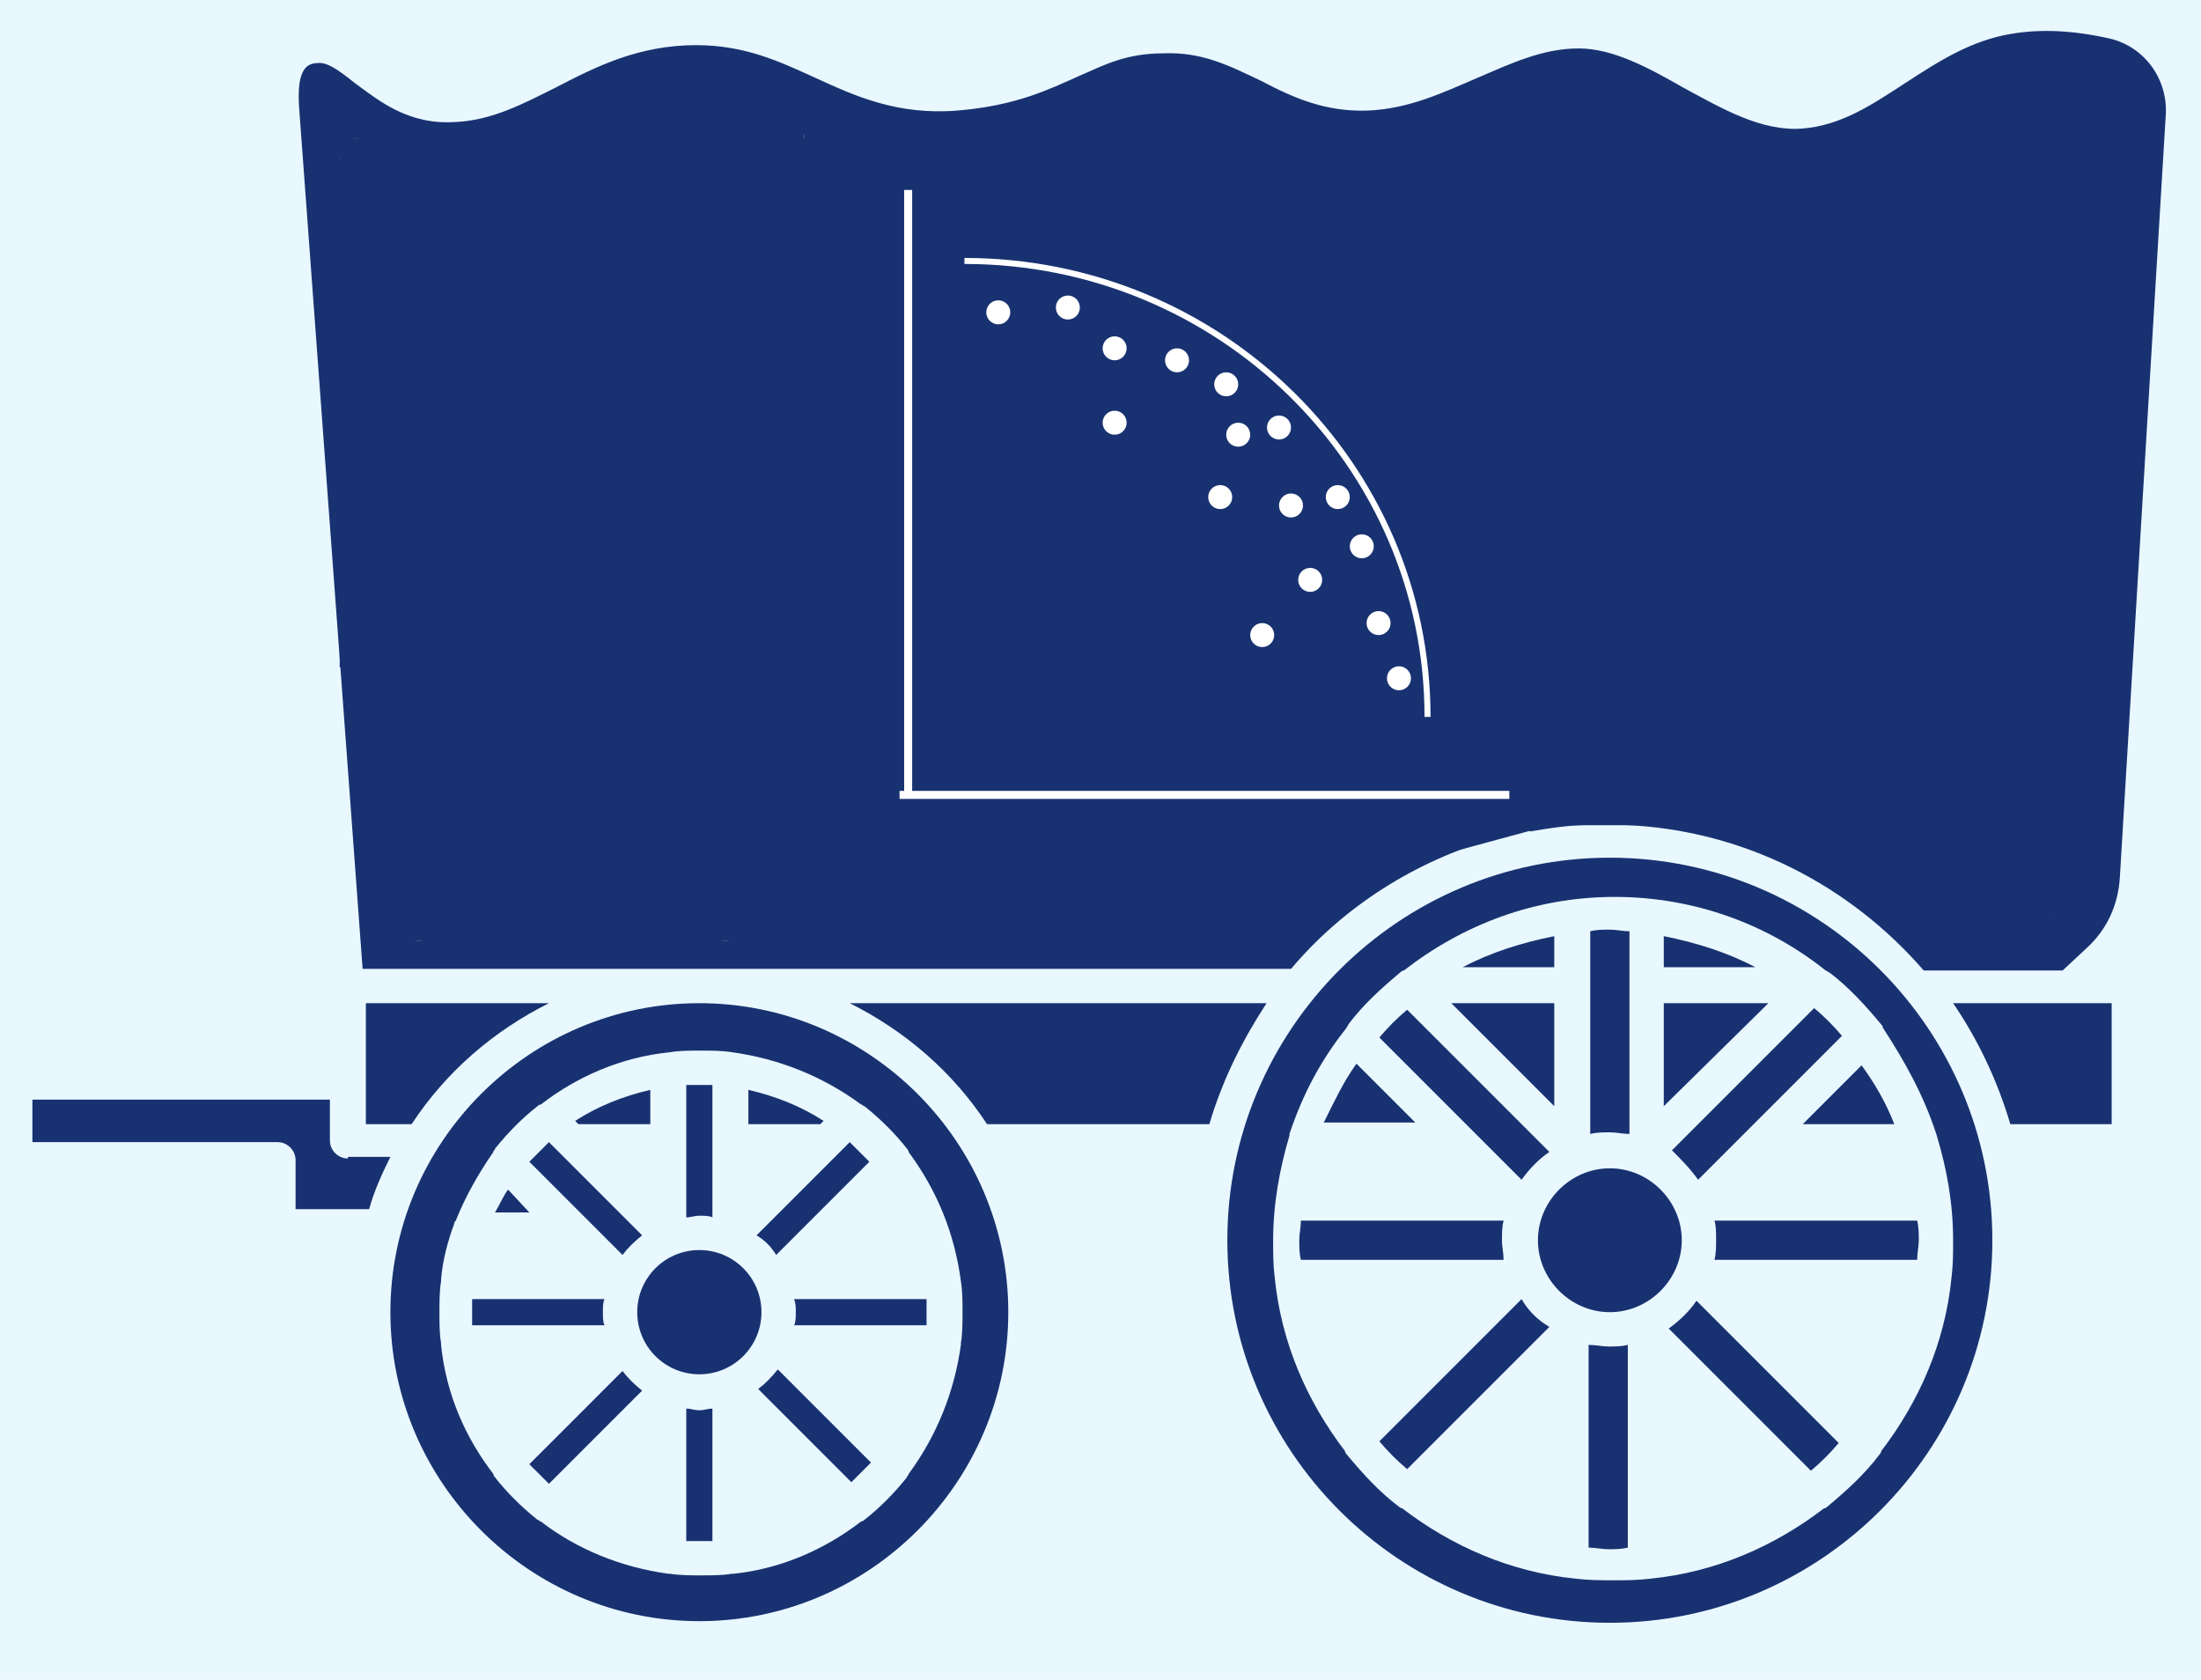 <?xml version="1.0" encoding="UTF-8"?>
<svg id="Layer_1" data-name="Layer 1" xmlns="http://www.w3.org/2000/svg" width="274.817" height="209.717" viewBox="0 0 274.817 209.717">
  <defs>
    <style>
      .cls-1 {
        fill: #e9f8ff;
      }

      .cls-1, .cls-2, .cls-3 {
        stroke-width: 0px;
      }

      .cls-4, .cls-5 {
        fill: none;
        stroke: #fff;
        stroke-miterlimit: 10;
      }

      .cls-5 {
        stroke-width: .75px;
      }

      .cls-2 {
        fill: #fff;
      }

      .cls-3 {
        fill: #183271;
      }
    </style>
  </defs>
  <rect class="cls-1" x="-1.149" y="-1.66" width="278.426" height="213.574"/>
  <g>
    <path class="cls-3" d="M77.727,171.166l-11.634,11.634,2.449,2.449,11.634-11.634c-1.021-.816-1.837-1.633-2.449-2.449Z"/>
    <path class="cls-3" d="M94.667,173.411l11.634,11.634,2.449-2.449-11.634-11.634c-.816,1.021-1.633,1.837-2.449,2.449Z"/>
    <path class="cls-3" d="M85.687,175.861v16.532h3.266v-16.532c-.612,0-1.021.204-1.633.204s-1.021-.204-1.633-.204Z"/>
    <path class="cls-3" d="M87.32,156.063c-4.286,0-7.756,3.47-7.756,7.756s3.47,7.756,7.756,7.756,7.756-3.47,7.756-7.756-3.47-7.756-7.756-7.756Z"/>
    <path class="cls-3" d="M106.097,125.243c6.94,3.47,12.859,8.572,17.145,15.104h27.758c1.633-5.511,4.082-10.409,7.144-15.104h-52.046Z"/>
    <path class="cls-3" d="M99.362,163.819c0,.612,0,1.225-.204,1.633h16.532v-3.266h-16.532c.204.612.204,1.021.204,1.633Z"/>
    <polygon class="cls-3" points="207.741 125.243 207.741 138.101 220.804 125.243 207.741 125.243"/>
    <path class="cls-3" d="M212.027,147.286l6.327-6.327h0l11.634-11.634c-1.021-1.225-2.245-2.449-3.47-3.47l-17.757,17.757c1.021,1.021,2.245,2.245,3.266,3.674Z"/>
    <path class="cls-3" d="M87.32,125.243c-21.227,0-38.576,17.349-38.576,38.576s17.349,38.576,38.576,38.576,38.576-17.349,38.576-38.576c0-21.227-17.349-38.576-38.576-38.576ZM119.976,159.941h0c.204,1.225.204,2.653.204,3.878s0,2.653-.204,3.878h0v.204c-.816,5.919-3.062,11.43-6.531,16.124,0,.204-.204.204-.204.408h0c-1.633,2.041-3.47,3.878-5.307,5.307h0q-.204.204-.408.204c-4.49,3.47-10.001,5.919-15.92,6.531h-.204c-1.225.204-2.449.204-3.878.204-1.225,0-2.653,0-3.878-.204h-.204c-5.919-.816-11.43-3.062-15.92-6.531-.204,0-.204-.204-.408-.204h0c-2.041-1.633-3.878-3.47-5.307-5.307h0q-.204-.204-.204-.408c-3.47-4.49-5.919-10.001-6.531-16.124v-.204h0c-.204-1.225-.204-2.449-.204-3.878,0-1.225,0-2.653.204-3.878h0v-.204c.204-2.449.816-4.694,1.633-6.94q0-.204.204-.408c1.225-3.062,2.857-5.919,4.694-8.572,0-.204.204-.204.204-.408h0c1.633-2.041,3.47-3.878,5.307-5.307h0q.204-.204.408-.204c4.49-3.47,10.001-5.919,16.124-6.531h0c1.225-.204,2.449-.204,3.878-.204,1.225,0,2.653,0,3.878.204h0c5.919.816,11.43,3.062,16.124,6.531.204,0,.204.204.408.204h0c2.041,1.633,3.878,3.47,5.307,5.307h0q.204.204.204.408c3.47,4.694,5.715,10.001,6.531,16.124h0Z"/>
    <path class="cls-3" d="M207.741,116.875v3.878h11.43c-3.47-1.837-7.348-3.062-11.43-3.878Z"/>
    <path class="cls-3" d="M102.832,139.938c-2.857-1.837-5.919-3.062-9.389-3.878v4.286h8.981l.408-.408Z"/>
    <path class="cls-3" d="M96.913,156.675l11.634-11.634-2.449-2.449-11.634,11.634c1.021.612,1.837,1.429,2.449,2.449Z"/>
    <path class="cls-3" d="M68.542,125.243h-22.86v15.104h5.715c4.286-6.531,10.205-11.634,17.145-15.104Z"/>
    <path class="cls-3" d="M43.437,144.633c-1.225,0-2.245-1.021-2.245-2.245v-5.103H4.045v5.307h30.616c1.225,0,2.245,1.021,2.245,2.245v6.123h9.185c.612-2.245,1.633-4.49,2.653-6.531h-5.307v.204Z"/>
    <path class="cls-3" d="M88.953,151.981v-16.532h-3.266v16.532c.612,0,1.021-.204,1.633-.204s1.225,0,1.633.204Z"/>
    <path class="cls-3" d="M63.44,148.511c-.612.816-1.021,1.837-1.633,2.857h4.286l-2.653-2.857Z"/>
    <path class="cls-3" d="M81.197,140.347v-4.286c-3.47.816-6.531,2.041-9.389,3.878l.408.408,8.981 0h0Z"/>
    <path class="cls-3" d="M75.278,163.819c0-.612,0-1.225.204-1.633h-16.532v3.266h16.532c-.204-.408-.204-1.021-.204-1.633Z"/>
    <path class="cls-3" d="M73.032,151.981l4.694,4.694c.612-.816,1.429-1.633,2.449-2.449l-11.634-11.634-2.449,2.449,6.94,6.94h0Z"/>
    <polygon class="cls-3" points="194.066 125.243 181.208 125.243 194.066 138.101 194.066 125.243"/>
    <path class="cls-3" d="M214.272,154.838c0,.816,0,1.633-.204,2.449h25.309c0-.816.204-1.633.204-2.449s0-1.633-.204-2.449h-25.309c.204.612.204,1.429.204,2.449Z"/>
    <path class="cls-3" d="M208.353,165.86l17.757,17.757c1.225-1.021,2.449-2.245,3.47-3.47l-17.757-17.757c-.816,1.225-2.041,2.449-3.47,3.47Z"/>
    <path class="cls-3" d="M201.006,107.078c-26.329,0-47.76,21.431-47.76,47.76s21.431,47.76,47.76,47.76,47.76-21.431,47.76-47.76-21.431-47.76-47.76-47.76ZM241.826,141.775c1.225,4.082,2.041,8.368,2.041,13.063,0,1.633,0,3.062-.204,4.694h0c-.816,8.164-4.082,15.512-8.776,21.635,0,.204-.204.408-.204.408h0c-1.837,2.449-4.082,4.49-6.531,6.531h0q-.204.204-.408.204c-6.123,4.694-13.471,7.96-21.635,8.776h0c-1.633.204-3.062.204-4.694.204s-3.062,0-4.694-.204h0c-8.164-.816-15.512-4.082-21.635-8.776-.204,0-.408-.204-.408-.204h0c-2.449-1.837-4.49-4.082-6.531-6.531h0q-.204-.204-.204-.408c-4.694-6.123-7.96-13.471-8.776-21.635h0c-.204-1.633-.204-3.062-.204-4.694,0-4.49.816-8.981,2.041-13.063v-.204c1.633-4.898,3.878-9.185,7.144-13.267,0-.204.204-.204.204-.408h0c1.837-2.449,4.082-4.49,6.531-6.531h0q.204-.204.408-.204c7.348-5.715,16.328-9.185,26.329-9.185s19.186,3.47,26.329,9.185c.204,0,.204.204.408.204h0c2.449,1.837,4.49,4.082,6.531,6.531h0q.204.204.204.408c2.653,4.082,5.103,8.368,6.735,13.471,0-.204,0,0,0,0Z"/>
    <path class="cls-3" d="M243.867,125.243c3.062,4.49,5.511,9.593,7.144,15.104h12.654v-15.104h-19.798Z"/>
    <path class="cls-3" d="M203.455,141.571v-25.309c-.816,0-1.633-.204-2.449-.204-.816,0-1.633,0-2.449.204v25.309c.816-.204,1.633-.204,2.449-.204.816 0,1.633.204,2.449.204Z"/>
    <path class="cls-3" d="M263.461,4.822c-4.49-1.021-8.572-1.225-12.246-.612-5.103.816-9.185,3.47-13.267,6.123s-7.96,5.307-12.859,5.715c-5.103.408-10.001-2.449-14.9-5.103-4.286-2.449-8.776-4.899-13.063-4.899-4.49,0-8.368,1.837-12.654,3.674s-8.572,3.878-13.675,4.082c-5.307.204-9.389-1.633-13.267-3.674-3.878-1.837-7.348-3.674-12.246-3.47-4.694,0-7.348,1.429-10.613,2.857-3.674,1.633-7.756,3.674-15.104,4.286-7.552.612-12.859-1.837-17.757-4.082-4.49-2.041-8.776-4.082-14.9-4.082h0c-7.144,0-12.45,2.653-17.553,5.307-4.082,2.041-7.96,4.082-12.45,4.286-5.919.408-9.593-2.653-12.654-4.899-2.041-1.633-3.47-2.653-4.694-2.449-.816,0-1.225.408-1.429.612-1.021,1.225-.816,3.674-.816,4.49l7.96,107.971h115.931c6.531-7.756,15.512-13.471,25.513-16.328l3.062-89.806c0-1.225,1.021-2.245,2.245-2.041,1.225,0,2.245,1.021,2.041,2.245l-3.062,88.785c2.449-.408,4.898-.816,7.552-.816l3.674-87.969c0-1.225,1.021-2.245,2.245-2.041,1.225,0,2.245,1.021,2.041,2.245l-3.674,87.765c14.9.612,28.166,7.552,37.351,18.165h17.349l3.062-2.857c2.449-2.245,3.878-5.307,4.082-8.776l5.715-94.908c.408-4.694-2.653-8.776-6.94-9.797ZM52.418,117.487q-.204,0,0,0c-1.225,0-2.245-.816-2.449-2.041l-7.552-95.725c0-1.225.816-2.245,2.041-2.449,1.225,0,2.245.816,2.449,2.041l7.552,95.725c0,1.225-.816,2.245-2.041,2.449ZM90.585,117.487h0c-1.225,0-2.245-1.021-2.245-2.041l-3.062-100.419c0-1.225.816-2.245,2.041-2.245,1.225-.204,2.245.816,2.245,2.041l3.062,100.419c0,1.225-.816,2.245-2.041,2.245ZM100.995,116.262h0c-1.225,0-2.245-1.021-2.245-2.041l-2.653-97.153c0-1.225,1.021-2.245,2.041-2.245,1.225,0,2.245,1.021,2.245,2.041l2.653,97.153c.204,1.225-.816,2.245-2.041,2.245ZM143.652,112.18c0,1.225-1.021,2.245-2.245,2.245s-2.245-1.021-2.245-2.245V14.823c0-1.225,1.021-2.245,2.245-2.245s2.245,1.021,2.245,2.245v97.358ZM154.878,111.568c0,1.225-1.021,2.245-2.245,2.245s-2.245-1.021-2.245-2.245V14.823c0-1.225,1.021-2.245,2.245-2.245s2.245,1.021,2.245,2.245v96.745ZM258.155,112.18c0,1.225-1.021,2.041-2.245,2.041h-.204c-1.225,0-2.041-1.021-2.041-2.245l4.694-97.358c0-1.225,1.021-2.245,2.245-2.041,1.225,0,2.041,1.021,2.041,2.245l-4.49,97.358Z"/>
    <path class="cls-3" d="M201.006,145.857c-4.898,0-8.981,4.082-8.981,8.981s4.082,8.981,8.981,8.981,8.981-4.082,8.981-8.981-4.082-8.981-8.981-8.981Z"/>
    <path class="cls-3" d="M225.09,140.347h11.43c-1.021-2.653-2.449-5.103-4.082-7.348l-7.348,7.348Z"/>
    <path class="cls-3" d="M183.657,140.959l6.327,6.327c1.021-1.429,2.245-2.653,3.47-3.47l-17.757-17.757c-1.225,1.021-2.449,2.245-3.47,3.47l11.43,11.43h0Z"/>
    <path class="cls-3" d="M169.369,132.795c-1.633,2.245-2.857,4.898-4.082,7.348h11.43l-7.348-7.348Z"/>
    <path class="cls-3" d="M198.352,167.901v25.309c.816,0,1.633.204,2.449.204s1.633,0,2.449-.204v-25.309c-.816.204-1.633.204-2.449.204-.612-0-1.633-.204-2.449-.204Z"/>
    <path class="cls-3" d="M194.066,116.875c-4.082.816-7.96,2.041-11.43,3.878h11.43v-3.878Z"/>
    <path class="cls-3" d="M189.984,162.186l-17.757,17.757c1.021,1.225,2.245,2.449,3.47,3.47l17.757-17.757c-1.429-.816-2.653-2.041-3.47-3.47Z"/>
    <path class="cls-3" d="M187.535,154.838c0-.816,0-1.633.204-2.449h-25.309c0,.816-.204,1.633-.204,2.449s0,1.633.204,2.449h25.309c0-.816-.204-1.633-.204-2.449Z"/>
    <rect class="cls-3" x="42.417" y="17.272" width="221.453" height="66.051"/>
    <rect class="cls-3" x="47.035" y="80.918" width="108.968" height="36.569"/>
    <rect class="cls-3" x="180.235" y="66.263" width="82.602" height="36.763"/>
    <rect class="cls-3" x="134.174" y="11.215" width="22.83" height="12.114"/>
    <rect class="cls-3" x="77.538" y="11.215" width="22.83" height="12.114"/>
    <rect class="cls-3" x="184.911" y="11.215" width="22.83" height="12.114"/>
    <rect class="cls-3" x="243.867" y="11.215" width="22.83" height="12.114"/>
    <rect class="cls-3" x="238.591" y="102.108" width="22.83" height="12.114"/>
    <rect class="cls-3" x="171.63" y="93.554" width="22.83" height="12.114" transform="translate(-19.69 51.378) rotate(-15.172)"/>
    <rect class="cls-3" x="169.517" y="47.782" width="82.602" height="36.763"/>
  </g>
  <g>
    <line class="cls-4" x1="113.393" y1="23.713" x2="113.393" y2="99.677"/>
    <line class="cls-4" x1="188.456" y1="99.239" x2="112.319" y2="99.239"/>
    <circle class="cls-2" cx="124.645" cy="38.992" r="1.498"/>
    <circle class="cls-2" cx="170.032" cy="68.202" r="1.498"/>
    <circle class="cls-2" cx="163.591" cy="72.396" r="1.498"/>
    <circle class="cls-2" cx="154.603" cy="54.271" r="1.498"/>
    <circle class="cls-2" cx="152.356" cy="62.06" r="1.498"/>
    <path class="cls-5" d="M178.242,89.5c0-31.457-25.914-56.921-57.82-56.921"/>
    <circle class="cls-2" cx="133.333" cy="38.393" r="1.498"/>
    <circle class="cls-2" cx="146.964" cy="44.984" r="1.498"/>
    <circle class="cls-2" cx="159.696" cy="53.372" r="1.498"/>
    <circle class="cls-2" cx="167.036" cy="62.06" r="1.498"/>
    <circle class="cls-2" cx="172.129" cy="77.789" r="1.498"/>
    <circle class="cls-2" cx="161.194" cy="63.109" r="1.498"/>
    <circle class="cls-2" cx="139.174" cy="43.486" r="1.498"/>
    <circle class="cls-2" cx="153.105" cy="47.98" r="1.498"/>
    <circle class="cls-2" cx="174.675" cy="84.679" r="1.498"/>
    <circle class="cls-2" cx="139.174" cy="52.773" r="1.498"/>
    <circle class="cls-2" cx="157.599" cy="79.287" r="1.498"/>
  </g>
</svg>